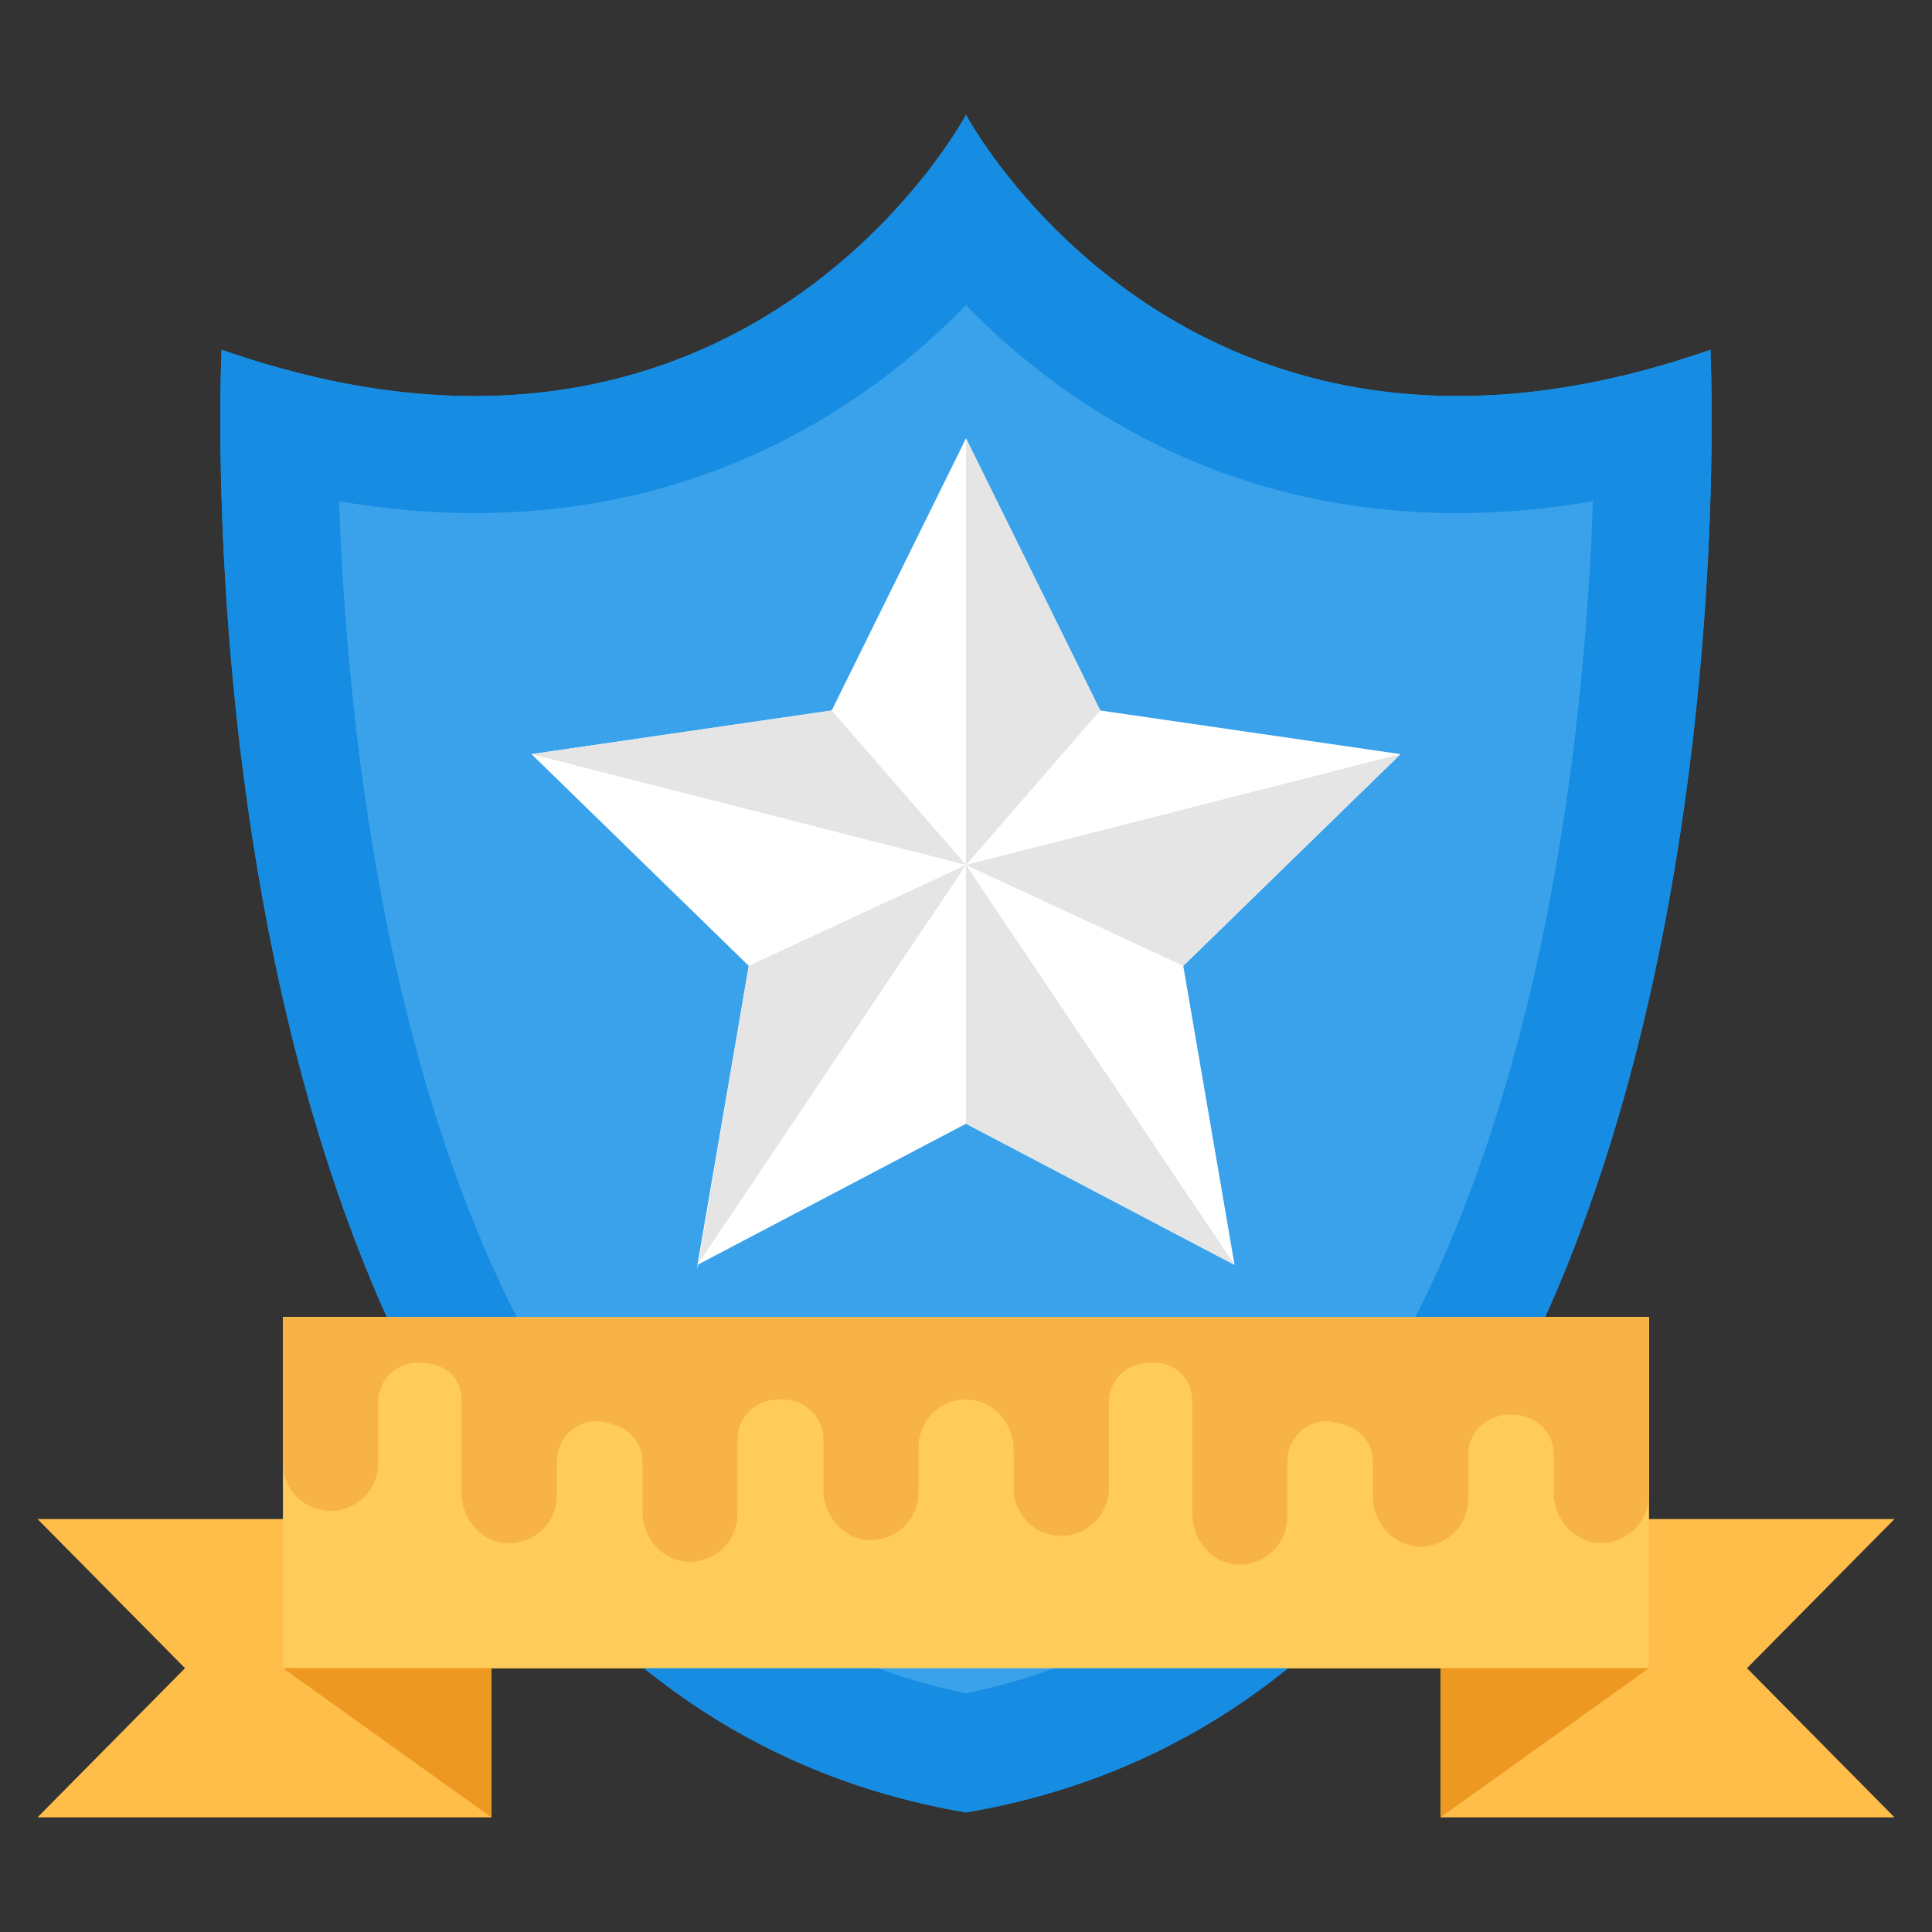 <svg width="42" height="42" viewBox="0 0 42 42" fill="none" xmlns="http://www.w3.org/2000/svg">
<rect x="0" y="0" width="42" height="42" fill="#333333" stroke="none"/>
<path d="M21 39.4C3.401 36.418 4.817 7.603 4.817 7.603C16.174 11.581 21 2.496 21 2.496C21 2.496 25.826 11.579 37.183 7.603C37.183 7.603 38.599 36.418 21 39.4Z" fill="#168DE2"/>
<path d="M21 36.811C9.416 34.46 7.61 17.942 7.372 10.897C8.372 11.069 9.354 11.155 10.314 11.155C15.48 11.155 18.962 8.725 21 6.635C23.039 8.725 26.521 11.155 31.686 11.155C32.644 11.155 33.628 11.069 34.628 10.897C34.39 17.942 32.584 34.46 21 36.811Z" fill="#3AA2EB"/>
<path d="M21 9.53L23.918 15.445L30.446 16.394L25.723 20.997L26.838 27.497L21 24.429L15.162 27.497L16.277 20.997L11.554 16.394L18.081 15.445L21 9.53Z" fill="white"/>
<path d="M41.177 39.504H31.321V33.026H41.177L37.974 36.265L41.177 39.504ZM0.823 39.504H10.68V33.026H0.823L4.026 36.265L0.823 39.504Z" fill="#FFBD49"/>
<path d="M6.154 28.633H35.845V36.266H6.154V28.633Z" fill="#FFCB5A"/>
<path d="M31.32 39.504L35.845 36.265H31.32V39.504ZM10.679 39.504L6.154 36.265H10.679V39.504Z" fill="#EC9821"/>
<path d="M6.154 31.813C6.154 32.087 6.262 32.35 6.456 32.543C6.65 32.737 6.912 32.846 7.186 32.846C7.46 32.846 7.723 32.737 7.917 32.543C8.11 32.35 8.219 32.087 8.219 31.813V30.487C8.219 30.008 8.611 29.616 9.09 29.623C9.743 29.623 10.033 29.997 10.033 30.44V32.452C10.033 33.017 10.452 33.515 11.017 33.548C11.157 33.554 11.297 33.532 11.429 33.483C11.56 33.434 11.681 33.359 11.782 33.262C11.884 33.166 11.965 33.049 12.021 32.92C12.077 32.791 12.106 32.652 12.106 32.512V31.762C12.106 31.284 12.492 30.892 12.977 30.892C13.683 30.972 13.967 31.326 13.967 31.808V32.855C13.967 33.42 14.386 33.918 14.943 33.951C15.541 33.978 16.032 33.506 16.032 32.915V31.284C16.032 30.785 16.458 30.413 16.956 30.419H16.977C17.482 30.413 17.901 30.785 17.901 31.284V32.388C17.901 32.946 18.32 33.445 18.877 33.478C19.475 33.505 19.966 33.032 19.966 32.442L19.968 31.458C19.968 30.869 20.46 30.394 21.057 30.426C21.616 30.455 22.036 30.956 22.036 31.517V32.416C22.052 32.682 22.17 32.931 22.366 33.112C22.561 33.293 22.818 33.392 23.085 33.388C23.351 33.385 23.605 33.279 23.795 33.092C23.985 32.906 24.096 32.653 24.105 32.387V30.488C24.105 29.35 25.919 29.332 25.919 30.441V32.916C25.919 33.482 26.338 33.979 26.895 34.012C27.493 34.039 27.985 33.567 27.985 32.976V31.763C27.985 31.285 28.377 30.893 28.855 30.893L28.915 30.899H28.928C29.048 30.898 29.167 30.921 29.278 30.966C29.39 31.011 29.491 31.078 29.576 31.163C29.661 31.247 29.729 31.348 29.775 31.459C29.821 31.57 29.844 31.689 29.844 31.809V32.525C29.844 33.09 30.263 33.587 30.828 33.62C30.968 33.627 31.108 33.605 31.24 33.556C31.372 33.507 31.492 33.432 31.594 33.335C31.695 33.238 31.777 33.122 31.832 32.993C31.888 32.864 31.917 32.725 31.917 32.584V31.617C31.917 31.119 32.336 30.747 32.834 30.753H32.859C33.358 30.747 33.776 31.118 33.776 31.617V32.452C33.776 33.009 34.194 33.508 34.752 33.541C35.35 33.568 35.841 33.096 35.841 32.505V28.634H6.154V31.813Z" fill="#F7B346"/>
<path d="M21 9.53V18.803L23.918 15.445L21 9.53ZM30.446 16.394L25.723 20.997L21 18.803L30.446 16.394Z" fill="#E5E5E5"/>
<path d="M26.838 27.497L21 24.429V18.803L26.838 27.497ZM15.162 27.497L21 18.803L16.277 20.997L15.162 27.6V27.497ZM11.554 16.394L18.081 15.445L21 18.803L11.554 16.394Z" fill="#E5E5E5"/>
<path d="M21 39.4C3.401 36.418 4.817 7.603 4.817 7.603C16.174 11.581 21 2.496 21 2.496C21 2.496 25.826 11.579 37.183 7.603C37.183 7.603 38.599 36.418 21 39.4Z" fill="#168DE2"/>
<path d="M21 36.811C9.416 34.46 7.61 17.942 7.372 10.897C8.372 11.069 9.354 11.155 10.314 11.155C15.48 11.155 18.962 8.725 21 6.635C23.039 8.725 26.521 11.155 31.686 11.155C32.644 11.155 33.628 11.069 34.628 10.897C34.39 17.942 32.584 34.46 21 36.811Z" fill="#3AA2EB"/>
<path d="M21 9.53L23.918 15.445L30.446 16.394L25.723 20.997L26.838 27.497L21 24.429L15.162 27.497L16.277 20.997L11.554 16.394L18.081 15.445L21 9.53Z" fill="white"/>
<path d="M41.177 39.504H31.321V33.026H41.177L37.974 36.265L41.177 39.504ZM0.823 39.504H10.68V33.026H0.823L4.026 36.265L0.823 39.504Z" fill="#FFBD49"/>
<path d="M6.154 28.633H35.845V36.266H6.154V28.633Z" fill="#FFCB5A"/>
<path d="M31.32 39.504L35.845 36.265H31.32V39.504ZM10.679 39.504L6.154 36.265H10.679V39.504Z" fill="#EC9821"/>
<path d="M6.154 31.813C6.154 32.087 6.262 32.35 6.456 32.543C6.65 32.737 6.912 32.846 7.186 32.846C7.46 32.846 7.723 32.737 7.917 32.543C8.11 32.35 8.219 32.087 8.219 31.813V30.487C8.219 30.008 8.611 29.616 9.09 29.623C9.743 29.623 10.033 29.997 10.033 30.44V32.452C10.033 33.017 10.452 33.515 11.017 33.548C11.157 33.554 11.297 33.532 11.429 33.483C11.56 33.434 11.681 33.359 11.782 33.262C11.884 33.166 11.965 33.049 12.021 32.92C12.077 32.791 12.106 32.652 12.106 32.512V31.762C12.106 31.284 12.492 30.892 12.977 30.892C13.683 30.972 13.967 31.326 13.967 31.808V32.855C13.967 33.42 14.386 33.918 14.943 33.951C15.541 33.978 16.032 33.506 16.032 32.915V31.284C16.032 30.785 16.458 30.413 16.956 30.419H16.977C17.482 30.413 17.901 30.785 17.901 31.284V32.388C17.901 32.946 18.32 33.445 18.877 33.478C19.475 33.505 19.966 33.032 19.966 32.442L19.968 31.458C19.968 30.869 20.46 30.394 21.057 30.426C21.616 30.455 22.036 30.956 22.036 31.517V32.416C22.052 32.682 22.17 32.931 22.366 33.112C22.561 33.293 22.818 33.392 23.085 33.388C23.351 33.385 23.605 33.279 23.795 33.092C23.985 32.906 24.096 32.653 24.105 32.387V30.488C24.105 30.034 24.433 29.624 25.049 29.624C25.16 29.617 25.272 29.632 25.378 29.67C25.483 29.708 25.579 29.767 25.661 29.843C25.743 29.92 25.808 30.013 25.852 30.116C25.896 30.218 25.919 30.329 25.919 30.441V32.916C25.919 33.482 26.338 33.979 26.895 34.012C27.493 34.039 27.985 33.567 27.985 32.976V31.763C27.985 31.285 28.377 30.893 28.855 30.893C29.56 30.972 29.845 31.326 29.845 31.809V32.525C29.845 33.09 30.264 33.587 30.829 33.62C30.97 33.627 31.11 33.605 31.241 33.556C31.373 33.507 31.493 33.432 31.595 33.335C31.697 33.238 31.778 33.122 31.834 32.993C31.889 32.864 31.918 32.725 31.919 32.584V31.617C31.919 31.119 32.337 30.747 32.835 30.753H32.861C33.359 30.747 33.777 31.118 33.777 31.617V32.452C33.777 33.009 34.196 33.508 34.753 33.541C35.351 33.568 35.843 33.096 35.843 32.505V28.634H6.154V31.813Z" fill="#F7B346"/>
<path d="M21 9.53V18.803L23.918 15.445L21 9.53ZM30.446 16.394L25.723 20.997L21 18.803L30.446 16.394Z" fill="#E5E5E5"/>
<path d="M26.838 27.497L21 24.429V18.803L26.838 27.497ZM15.162 27.497L21 18.803L16.277 20.997L15.162 27.6V27.497ZM11.554 16.394L18.081 15.445L21 18.803L11.554 16.394Z" fill="#E5E5E5"/>
</svg>
